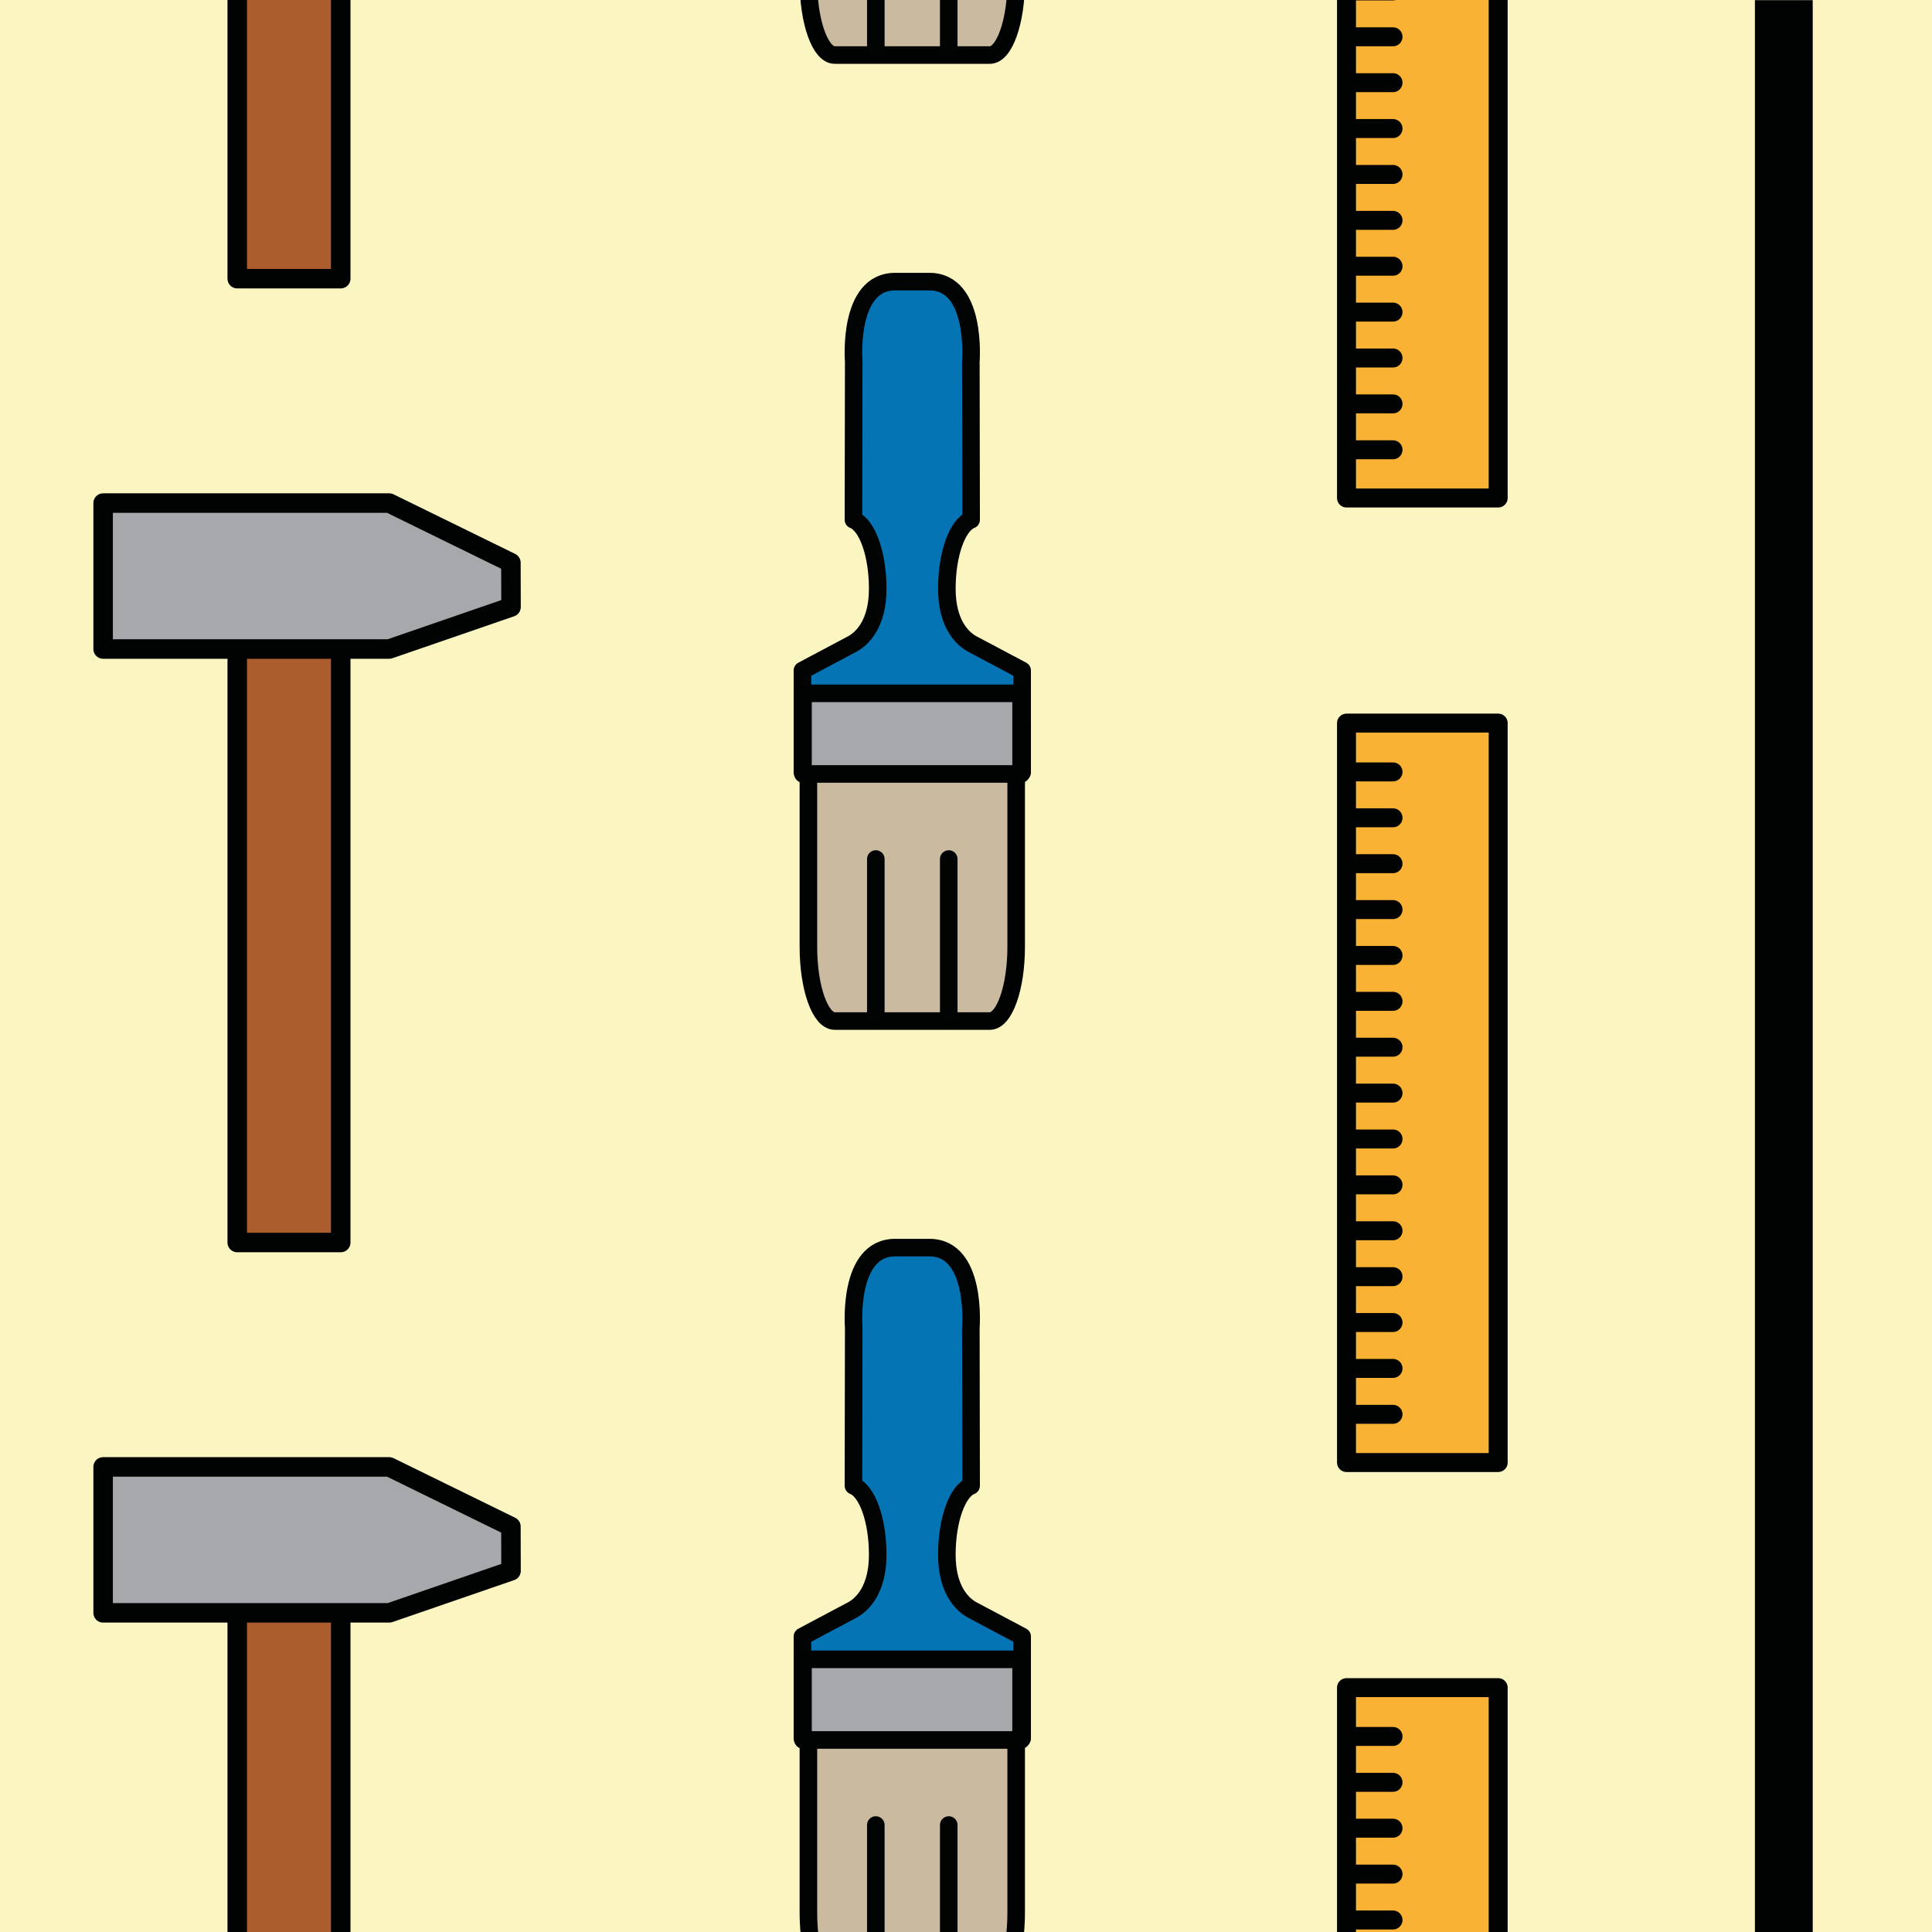 <?xml version="1.0" encoding="utf-8"?>
<!-- Generator: Adobe Illustrator 16.0.0, SVG Export Plug-In . SVG Version: 6.00 Build 0)  -->
<!DOCTYPE svg PUBLIC "-//W3C//DTD SVG 1.1//EN" "http://www.w3.org/Graphics/SVG/1.1/DTD/svg11.dtd">
<svg version="1.1" xmlns="http://www.w3.org/2000/svg" xmlns:xlink="http://www.w3.org/1999/xlink" x="0px" y="0px"
	 width="220.001px" height="220px" viewBox="0 0 220.001 220" enable-background="new 0 0 220.001 220" xml:space="preserve">
<g id="bg">
	<g>
		<g>
			<rect fill="#FBF6C1" width="220.001" height="220"/>
		</g>
	</g>
</g>
<g id="Layer_1">
	<g>
		
			<rect x="27.014" y="-43.705" fill="#AC5D2E" stroke="#010202" stroke-width="2.219" stroke-linecap="round" stroke-linejoin="round" stroke-miterlimit="10" width="11.786" height="75.438"/>
	</g>
	<g>
		
			<rect x="27.014" y="66.05" fill="#AC5D2E" stroke="#010202" stroke-width="2.219" stroke-linecap="round" stroke-linejoin="round" stroke-miterlimit="10" width="11.786" height="75.438"/>
		
			<polygon fill="#A6A8AB" stroke="#010202" stroke-width="2.219" stroke-linecap="round" stroke-linejoin="round" stroke-miterlimit="10" points="
			44.325,73.905 11.743,73.905 11.743,57.286 44.325,57.286 58.179,64.073 58.193,69.124 		"/>
	</g>
	<g>
		
			<rect x="153.329" y="82.341" fill="#F9B233" stroke="#010202" stroke-width="2.159" stroke-linecap="round" stroke-linejoin="round" stroke-miterlimit="10" width="17.272" height="84.201"/>
		<g>
			
				<line fill="none" stroke="#010202" stroke-width="2.159" stroke-linecap="round" stroke-linejoin="round" stroke-miterlimit="10" x1="154.519" y1="161.05" x2="158.626" y2="161.05"/>
			
				<line fill="none" stroke="#010202" stroke-width="2.159" stroke-linecap="round" stroke-linejoin="round" stroke-miterlimit="10" x1="154.519" y1="155.823" x2="158.626" y2="155.823"/>
			
				<line fill="none" stroke="#010202" stroke-width="2.159" stroke-linecap="round" stroke-linejoin="round" stroke-miterlimit="10" x1="154.519" y1="150.599" x2="158.626" y2="150.599"/>
			
				<line fill="none" stroke="#010202" stroke-width="2.159" stroke-linecap="round" stroke-linejoin="round" stroke-miterlimit="10" x1="154.519" y1="145.374" x2="158.626" y2="145.374"/>
			
				<line fill="none" stroke="#010202" stroke-width="2.159" stroke-linecap="round" stroke-linejoin="round" stroke-miterlimit="10" x1="154.519" y1="140.149" x2="158.626" y2="140.149"/>
			
				<line fill="none" stroke="#010202" stroke-width="2.159" stroke-linecap="round" stroke-linejoin="round" stroke-miterlimit="10" x1="154.519" y1="134.925" x2="158.626" y2="134.925"/>
			
				<line fill="none" stroke="#010202" stroke-width="2.159" stroke-linecap="round" stroke-linejoin="round" stroke-miterlimit="10" x1="154.519" y1="129.698" x2="158.626" y2="129.698"/>
			
				<line fill="none" stroke="#010202" stroke-width="2.159" stroke-linecap="round" stroke-linejoin="round" stroke-miterlimit="10" x1="154.519" y1="124.474" x2="158.626" y2="124.474"/>
			
				<line fill="none" stroke="#010202" stroke-width="2.159" stroke-linecap="round" stroke-linejoin="round" stroke-miterlimit="10" x1="154.519" y1="119.249" x2="158.626" y2="119.249"/>
			
				<line fill="none" stroke="#010202" stroke-width="2.159" stroke-linecap="round" stroke-linejoin="round" stroke-miterlimit="10" x1="154.519" y1="114.024" x2="158.626" y2="114.024"/>
			
				<line fill="none" stroke="#010202" stroke-width="2.159" stroke-linecap="round" stroke-linejoin="round" stroke-miterlimit="10" x1="154.519" y1="108.8" x2="158.626" y2="108.8"/>
			
				<line fill="none" stroke="#010202" stroke-width="2.159" stroke-linecap="round" stroke-linejoin="round" stroke-miterlimit="10" x1="154.519" y1="103.575" x2="158.626" y2="103.575"/>
			
				<line fill="none" stroke="#010202" stroke-width="2.159" stroke-linecap="round" stroke-linejoin="round" stroke-miterlimit="10" x1="154.519" y1="98.349" x2="158.626" y2="98.349"/>
			
				<line fill="none" stroke="#010202" stroke-width="2.159" stroke-linecap="round" stroke-linejoin="round" stroke-miterlimit="10" x1="154.519" y1="93.124" x2="158.626" y2="93.124"/>
			
				<line fill="none" stroke="#010202" stroke-width="2.159" stroke-linecap="round" stroke-linejoin="round" stroke-miterlimit="10" x1="154.519" y1="87.899" x2="158.626" y2="87.899"/>
		</g>
	</g>
	<g>
		
			<path fill="#CABAA0" stroke="#010202" stroke-width="2" stroke-linecap="round" stroke-linejoin="round" stroke-miterlimit="10" d="
			M115.714,107.823c0,4.666-1.344,8.445-3,8.445h-17.66c-1.658,0-3-3.779-3-8.445V86.665h23.66V107.823z"/>
		
			<path fill="#0574B4" stroke="#020303" stroke-width="2" stroke-linecap="round" stroke-linejoin="round" stroke-miterlimit="10" d="
			M110.987,73.476c-1.516-0.709-3.166-2.566-3.166-6.439c0-3.959,1.196-7.242,2.763-7.85l-0.032-18.01c0,0,0.746-9.107-4.721-9.109
			h-1.316h-1.263h-1.317c-5.465,0.002-4.72,9.109-4.72,9.109l-0.032,18.01c1.566,0.607,2.763,3.891,2.763,7.85
			c0,3.873-1.65,5.73-3.166,6.439l-5.407,2.873v11.613h25.022V76.349L110.987,73.476z"/>
		
			<line fill="#0574B4" stroke="#020303" stroke-width="2" stroke-linecap="round" stroke-linejoin="round" stroke-miterlimit="10" x1="99.731" y1="97.819" x2="99.731" y2="115.567"/>
		
			<line fill="#0574B4" stroke="#020303" stroke-width="2" stroke-linecap="round" stroke-linejoin="round" stroke-miterlimit="10" x1="108.036" y1="97.819" x2="108.036" y2="115.567"/>
		
			<rect x="91.44" y="78.95" fill="#A6A8AB" stroke="#010202" stroke-width="2" stroke-linecap="round" stroke-linejoin="round" stroke-miterlimit="10" width="24.834" height="9.182"/>
	</g>
	<g>
		
			<rect x="27.014" y="175.804" fill="#AC5D2E" stroke="#010202" stroke-width="2.219" stroke-linecap="round" stroke-linejoin="round" stroke-miterlimit="10" width="11.786" height="75.438"/>
		
			<polygon fill="#A6A8AB" stroke="#010202" stroke-width="2.219" stroke-linecap="round" stroke-linejoin="round" stroke-miterlimit="10" points="
			44.325,183.659 11.743,183.659 11.743,167.04 44.325,167.04 58.179,173.827 58.193,178.879 		"/>
	</g>
	<g>
		
			<rect x="153.329" y="192.175" fill="#F9B233" stroke="#010202" stroke-width="2.159" stroke-linecap="round" stroke-linejoin="round" stroke-miterlimit="10" width="17.272" height="84.201"/>
		<g>
			
				<line fill="none" stroke="#010202" stroke-width="2.159" stroke-linecap="round" stroke-linejoin="round" stroke-miterlimit="10" x1="154.519" y1="218.633" x2="158.626" y2="218.633"/>
			
				<line fill="none" stroke="#010202" stroke-width="2.159" stroke-linecap="round" stroke-linejoin="round" stroke-miterlimit="10" x1="154.519" y1="213.408" x2="158.626" y2="213.408"/>
			
				<line fill="none" stroke="#010202" stroke-width="2.159" stroke-linecap="round" stroke-linejoin="round" stroke-miterlimit="10" x1="154.519" y1="208.182" x2="158.626" y2="208.182"/>
			
				<line fill="none" stroke="#010202" stroke-width="2.159" stroke-linecap="round" stroke-linejoin="round" stroke-miterlimit="10" x1="154.519" y1="202.957" x2="158.626" y2="202.957"/>
			
				<line fill="none" stroke="#010202" stroke-width="2.159" stroke-linecap="round" stroke-linejoin="round" stroke-miterlimit="10" x1="154.519" y1="197.732" x2="158.626" y2="197.732"/>
		</g>
	</g>
	<g>
		
			<rect x="153.329" y="-27.492" fill="#F9B233" stroke="#010202" stroke-width="2.159" stroke-linecap="round" stroke-linejoin="round" stroke-miterlimit="10" width="17.272" height="84.201"/>
		<g>
			
				<line fill="none" stroke="#010202" stroke-width="2.159" stroke-linecap="round" stroke-linejoin="round" stroke-miterlimit="10" x1="154.519" y1="51.217" x2="158.626" y2="51.217"/>
			
				<line fill="none" stroke="#010202" stroke-width="2.159" stroke-linecap="round" stroke-linejoin="round" stroke-miterlimit="10" x1="154.519" y1="45.99" x2="158.626" y2="45.99"/>
			
				<line fill="none" stroke="#010202" stroke-width="2.159" stroke-linecap="round" stroke-linejoin="round" stroke-miterlimit="10" x1="154.519" y1="40.766" x2="158.626" y2="40.766"/>
			
				<line fill="none" stroke="#010202" stroke-width="2.159" stroke-linecap="round" stroke-linejoin="round" stroke-miterlimit="10" x1="154.519" y1="35.541" x2="158.626" y2="35.541"/>
			
				<line fill="none" stroke="#010202" stroke-width="2.159" stroke-linecap="round" stroke-linejoin="round" stroke-miterlimit="10" x1="154.519" y1="30.316" x2="158.626" y2="30.316"/>
			
				<line fill="none" stroke="#010202" stroke-width="2.159" stroke-linecap="round" stroke-linejoin="round" stroke-miterlimit="10" x1="154.519" y1="25.092" x2="158.626" y2="25.092"/>
			
				<line fill="none" stroke="#010202" stroke-width="2.159" stroke-linecap="round" stroke-linejoin="round" stroke-miterlimit="10" x1="154.519" y1="19.864" x2="158.626" y2="19.864"/>
			
				<line fill="none" stroke="#010202" stroke-width="2.159" stroke-linecap="round" stroke-linejoin="round" stroke-miterlimit="10" x1="154.519" y1="14.64" x2="158.626" y2="14.64"/>
			
				<line fill="none" stroke="#010202" stroke-width="2.159" stroke-linecap="round" stroke-linejoin="round" stroke-miterlimit="10" x1="154.519" y1="9.415" x2="158.626" y2="9.415"/>
			
				<line fill="none" stroke="#010202" stroke-width="2.159" stroke-linecap="round" stroke-linejoin="round" stroke-miterlimit="10" x1="154.519" y1="4.19" x2="158.626" y2="4.19"/>
			
				<line fill="none" stroke="#010202" stroke-width="2.159" stroke-linecap="round" stroke-linejoin="round" stroke-miterlimit="10" x1="154.519" y1="-1.034" x2="158.626" y2="-1.034"/>
		</g>
	</g>
	<g>
		
			<path fill="#CABAA0" stroke="#010202" stroke-width="2" stroke-linecap="round" stroke-linejoin="round" stroke-miterlimit="10" d="
			M115.714,217.823c0,4.666-1.344,8.445-3,8.445h-17.66c-1.658,0-3-3.779-3-8.445v-21.158h23.66V217.823z"/>
		
			<path fill="#0574B4" stroke="#020303" stroke-width="2" stroke-linecap="round" stroke-linejoin="round" stroke-miterlimit="10" d="
			M110.987,183.476c-1.516-0.709-3.166-2.566-3.166-6.439c0-3.959,1.196-7.242,2.763-7.85l-0.032-18.01c0,0,0.746-9.107-4.721-9.109
			h-1.316h-1.263h-1.317c-5.465,0.002-4.72,9.109-4.72,9.109l-0.032,18.01c1.566,0.607,2.763,3.891,2.763,7.85
			c0,3.873-1.65,5.73-3.166,6.439l-5.407,2.873v11.613h25.022v-11.613L110.987,183.476z"/>
		
			<line fill="#0574B4" stroke="#020303" stroke-width="2" stroke-linecap="round" stroke-linejoin="round" stroke-miterlimit="10" x1="99.731" y1="207.819" x2="99.731" y2="225.567"/>
		
			<line fill="#0574B4" stroke="#020303" stroke-width="2" stroke-linecap="round" stroke-linejoin="round" stroke-miterlimit="10" x1="108.036" y1="207.819" x2="108.036" y2="225.567"/>
		
			<rect x="91.44" y="188.95" fill="#A6A8AB" stroke="#010202" stroke-width="2" stroke-linecap="round" stroke-linejoin="round" stroke-miterlimit="10" width="24.834" height="9.182"/>
	</g>
	<g>
		
			<path fill="#CABAA0" stroke="#010202" stroke-width="2" stroke-linecap="round" stroke-linejoin="round" stroke-miterlimit="10" d="
			M115.714-2.177c0,4.666-1.344,8.445-3,8.445h-17.66c-1.658,0-3-3.779-3-8.445v-21.158h23.66V-2.177z"/>
		
			<line fill="#0574B4" stroke="#020303" stroke-width="2" stroke-linecap="round" stroke-linejoin="round" stroke-miterlimit="10" x1="99.731" y1="-12.181" x2="99.731" y2="5.567"/>
		
			<line fill="#0574B4" stroke="#020303" stroke-width="2" stroke-linecap="round" stroke-linejoin="round" stroke-miterlimit="10" x1="108.036" y1="-12.181" x2="108.036" y2="5.567"/>
	</g>
	<rect x="199.835" y="0.016" fill="#010202" width="6.584" height="220"/>
</g>
</svg>

